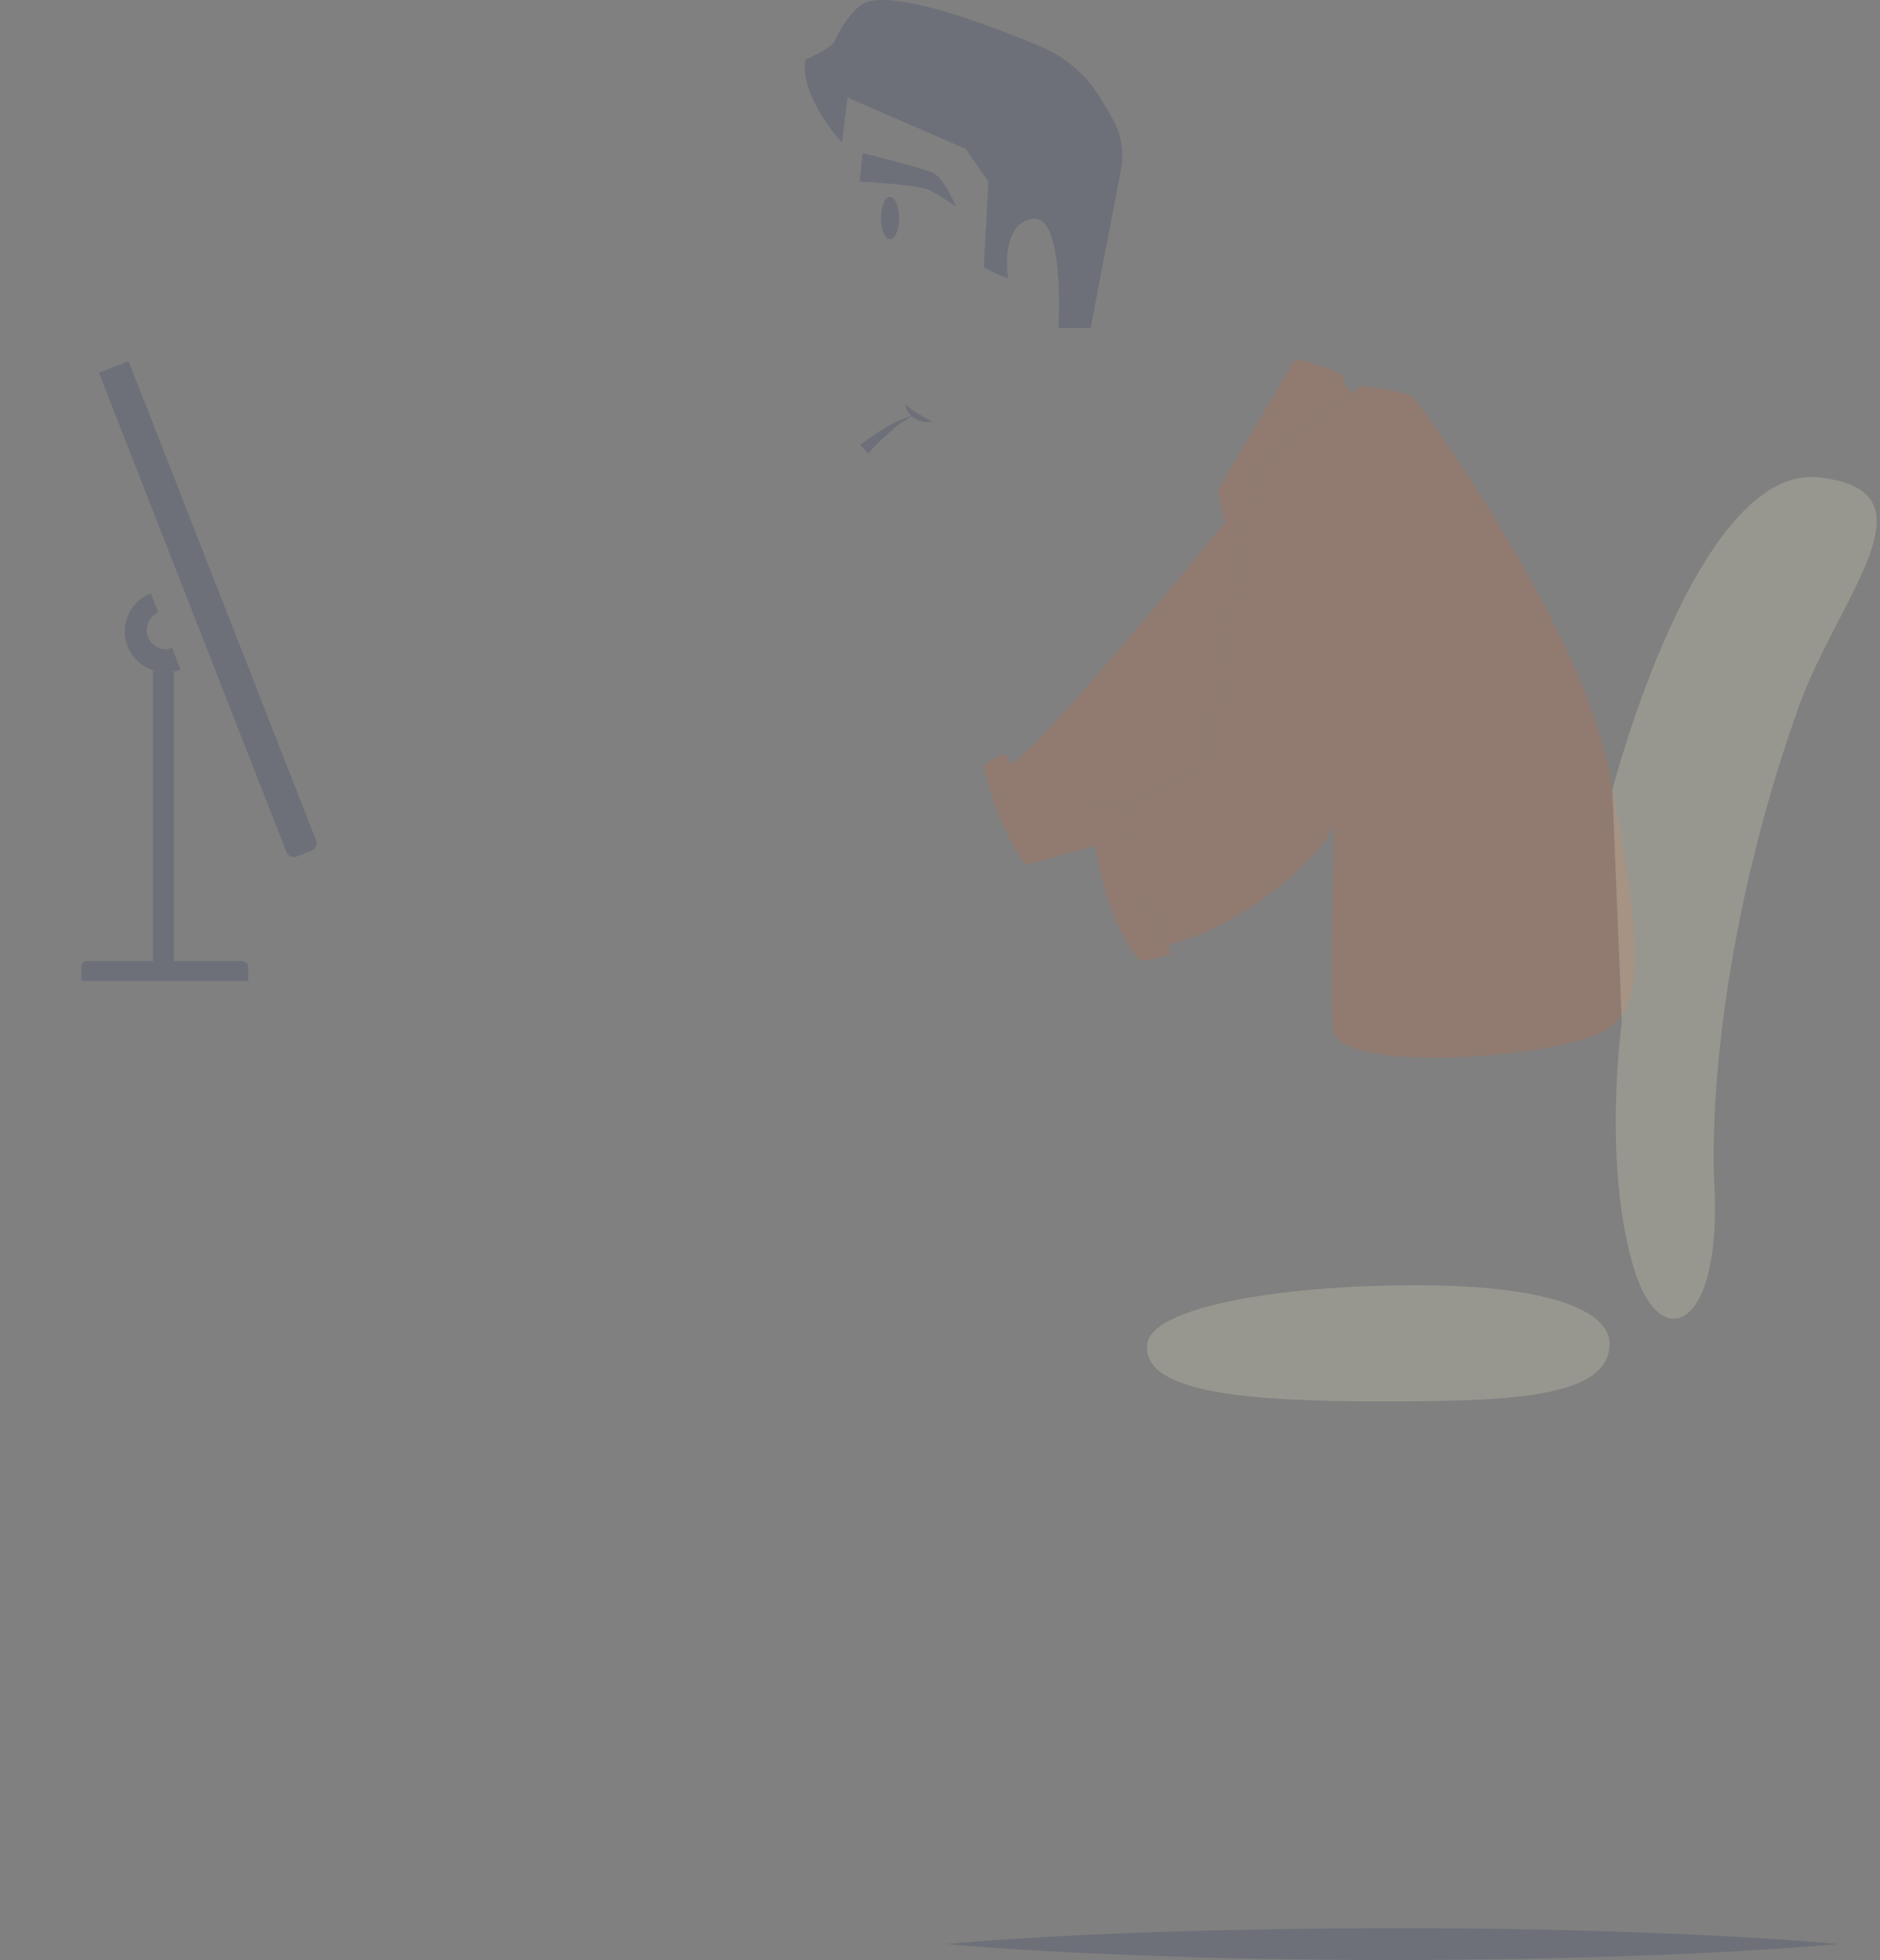 <svg xmlns="http://www.w3.org/2000/svg" viewBox="0 0 294.88 307.38">

      <rect x="0" y="0" width="294.88" height="307.38" fill="#808080" stroke="none"/>

      <style>.cls-1{fill:#d76c38;}.cls-2,.cls-4,.cls-6{fill:none;stroke:#233560;stroke-linecap:round;}.cls-2,.cls-4,.cls-5{stroke-miterlimit:10;}.cls-2,.cls-5,.cls-6{stroke-width:0.94px;}.cls-3{fill:#233560;stroke-width:1.1px;}.cls-4{stroke-width:1.1px;}.cls-5{fill:#faf5d0;stroke:#3f3f3f;}.cls-6{stroke-linejoin:round;}

         .stroker 
        {
            stroke-dashoffset: 560;
            stroke-dasharray: 560;
             fill-opacity: 0.2;
            animation: dash1 3s ease forwards;
            stroke-width: 1.1px;
        }

             @keyframes dash1 {
            0% {
              stroke-dashoffset: 550;
              stroke-dasharray: 560;
              stroke-opacity: 0.5;
              stroke-width: 0.2px;
              fill-opacity: 0;
              fill: none;
             

            }
           40%
            {
                fill-opacity: 0.1;
                fill: none;
            }
            100%{
              stroke-dashoffset: 0;   
               fill-opacity: 1;                  
            }
         }
      
      
      </style>
   <title>1_Tester</title>
   <g id="Layer_2" data-name="Layer 2">
      <g id="Layer_1-2" data-name="Layer 1">
         <path class="cls-1 stroker" d="M212.06,61.55c-3.68,2.7-13.89,10.35-15,12.72-.52,1.09-1.67,7.55-2.94,15.22,0,0-1.11-4.06-2-7.58a26.26,26.26,0,0,1-1-5c.27-.82,12.05-20.66,12.05-20.66s7.52,1.81,7.61,3.17A3.07,3.07,0,0,0,212.06,61.55Z"/>
         <path class="cls-1 stroker" d="M252.42,161.24c-6.17,4.54-43,7.61-43.4,0s.22-31.74.22-31.74a18.8,18.8,0,0,1-3,4.38c-11.6,12.14-23.08,14.26-23.08,14.26a15.77,15.77,0,0,0-.82-1.48c-1.56-2.6-5.59-14.17-6.57-19.8.33-.17,12.72-6.58,13.44-8,.45-.9,2.85-16.77,4.94-29.35,1.27-7.67,2.42-14.13,2.94-15.22,1.11-2.37,11.32-10,15-12.72l1.31-1s7.25.63,8.33,1.81,26.37,35.7,30.72,58.89S258.58,156.71,252.42,161.24Z"/>
         <path class="cls-1 stroker" d="M183.49,149.69c-4.37,1.45-4.89.77-4.89.77-3.93-4.82-5.93-12.36-6.85-17.77a30.42,30.42,0,0,1-.63-6.52c.21-.38,2.54-.64,3.73-.76a.71.71,0,0,1,.76.62c0,.26.08.54.13.83h0c1,5.63,5,17.2,6.57,19.8a15.77,15.77,0,0,1,.82,1.48C183.83,149.58,183.49,149.69,183.49,149.69Z"/>
         <path class="cls-1 stroker" d="M166.69,134.07l-5.79,1.57c-3.88-5-6.08-13-6.57-15.12a.77.77,0,0,1,.38-.85l2.19-1.25a.78.78,0,0,1,1.1.38l.43,1C160.07,123.62,164.13,132.31,166.69,134.07Z"/>
         <path class="cls-1 stroker" d="M194.12,89.49c-2.09,12.58-4.49,28.45-4.94,29.35-.72,1.44-13.11,7.85-13.44,8h0c-.05-.29-.1-.57-.13-.83a.71.71,0,0,0-.76-.62c-1.19.12-3.52.38-3.73.76a30.42,30.42,0,0,0,.63,6.52l-5.06,1.38c-2.56-1.76-6.62-10.45-8.26-14.24,4-1.25,33.72-37.92,33.72-37.92C193,85.43,194.12,89.49,194.12,89.49Z"/>
         <path class="cls-2 stroker" d="M132.91,15.29s-1.9,16.58-2.53,18-9,18.3-8.16,21.92,6.07,4.8,10.69,1.63c0,0,3.08,23.92,9.15,25.55s19-7.79,24.19-15.85,30.49.64,30.49.64"/>
         <path class="cls-2 stroker" d="M201.69,58.83S178,53.23,173.23,40.15"/>
         <path class="stroker cls-3 " d="M135.31,24l-.47,4.48s9.31.48,11,1.36A47.64,47.64,0,0,1,150,32.43s-2-4.55-3.6-5.3S135.31,24,135.31,24Z"/>
         <ellipse class="stroker cls-3 " cx="139.6" cy="34.2" rx="1.43" ry="3.33"/>
         <path class="cls-4 stroker" d="M166.12,39.49s0,9.62-6.23,13c-1.93,1-3.65-2.85-2.06-3.88"/>
         <path class="cls-4 stroker" d="M161.52,41.4s2.46,2.64-.81,4.2"/>
         <path class="stroker cls-3 " d="M134.93,69.78A40.87,40.87,0,0,1,139,67a20.53,20.53,0,0,1,2.19-1.12,10.17,10.17,0,0,1,2.32-.76,9.5,9.5,0,0,0-2.09,1.17,19,19,0,0,0-1.87,1.48,36.64,36.64,0,0,0-3.36,3.35Z"/>
         <path class="stroker cls-3 " d="M142.05,63.42A9.38,9.38,0,0,0,144,64.87c.33.21.69.38,1.05.59a10.83,10.83,0,0,1,1.12.68,3.28,3.28,0,0,1-1.36,0,4,4,0,0,1-1.29-.47,3.59,3.59,0,0,1-1-.94A2,2,0,0,1,142.05,63.42Z"/>
         <path class="cls-2 stroker" d="M194.12,89.49s-3.22-11.78-3-12.6,12.05-20.65,12.05-20.65,7.52,1.81,7.61,3.17a3.07,3.07,0,0,0,1.22,2.14"/>
         <path class="cls-2 stroker" d="M175.74,126.86s12.71-6.57,13.44-8,6.52-41.67,7.88-44.57,16.31-13.68,16.31-13.68,7.25.63,8.33,1.81,26.37,35.7,30.72,58.89,6.16,35.42,0,40-43,7.61-43.4,0,.23-31.74.23-31.74"/>
         <path class="cls-2 stroker" d="M206.84,73.18s5.89,1.18,7.8,3,3.17,45.57-8.43,57.71-23.08,14.26-23.08,14.26"/>
         <path class="cls-2 stroker" d="M175.61,126a.71.71,0,0,0-.76-.62c-1.2.12-3.52.38-3.73.76s.89,16.21,7.48,24.29c0,0,.52.68,4.89-.77,0,0,.55-.18-1.18-3S176.29,131.25,175.61,126Z"/>
         <path class="cls-2 stroker" d="M166.68,134.08c-2.82-2-7.5-12.4-8.68-15.28a.78.78,0,0,0-1.1-.38l-2.2,1.25a.78.78,0,0,0-.37.85c.49,2.1,2.69,10.08,6.57,15.12"/>
         <path class="cls-2 stroker" d="M171.75,132.69S131,143.85,128.66,143.85s-11.6-2.36-12.51-2.18-6.16,4.62-6.16,4.62"/>
         <path class="cls-2 stroker" d="M175.94,146.29s-41.21,4-43.66,3.54a23.12,23.12,0,0,1-3.44-.82"/>
         <path class="cls-2 stroker" d="M115.49,142s-8.54,3-8.68,3.59a1.68,1.68,0,0,0,0,1.19c.14.34,2.2,3.83,2.2,3.83"/>
         <path class="cls-2 stroker" d="M154.88,122.63a14.83,14.83,0,0,1-2.49,2.78c-.7.32-55.33,17.71-57.78,18.26s-5.91,1-8.49-1.36S81.63,138.84,81,139,69.81,141.76,69.2,142s-5.44,4.28-5.16,5"/>
         <path class="cls-2 stroker" d="M88,151.75h6.39"/>
         <path class="cls-2 stroker" d="M95.77,150.62H131a1.43,1.43,0,0,1,1.43,1.43v1.81a0,0,0,0,1,0,0H94.34a0,0,0,0,1,0,0v-1.81A1.43,1.43,0,0,1,95.77,150.62Z"/>
         <path class="cls-2 stroker" d="M88,153.36s.25-3.68-1-5.14-8.9-4.48-14.65-3.06S61.08,150,60.47,150.84s-1.06,2.34-.72,2.68a1.61,1.61,0,0,0,1,.34H87.17S87.89,153.9,88,153.36Z"/>
         <rect class="cls-2 stroker" x="0.47" y="153.86" width="155.73" height="10.1" rx="1.88"/>
         <path class="stroker cls-3 " d="M13.56,150.73H38a.94.94,0,0,1,.94.94v2.19a0,0,0,0,1,0,0H12.79a0,0,0,0,1,0,0V151.5A.77.77,0,0,1,13.56,150.73Z"/>
         <path class="stroker cls-3 " d="M30.27,54.74h5a0,0,0,0,1,0,0v80.71a1.24,1.24,0,0,1-1.24,1.24H31.51a1.24,1.24,0,0,1-1.24-1.24V54.74A0,0,0,0,1,30.27,54.74Z" transform="translate(-32.62 18.52) rotate(-21.37)"/>
         <path class="cls-2 stroker" d="M34.19,106.21l-3.89,1.52a.84.84,0,0,1-1.1-.48L28.32,105,23.65,93.07l-1-2.44a.78.78,0,0,1,.45-1l3.95-1.55,2.13,5.44,2.9,7.41Z"/>
         <path class="stroker cls-3 " d="M28.32,105a6.33,6.33,0,0,1-1.05.31,6,6,0,0,1-1.28.13,6.41,6.41,0,0,1-2.34-12.38l1.16,3a3,3,0,0,0,1.08,5.75,3,3,0,0,0,1.09-.2Z"/>
         <path class="cls-2 stroker" d="M27,101.59a3,3,0,0,1-1.09.2A3,3,0,0,1,24.81,96Z"/>
         <path class="stroker cls-3 " d="M27.27,105.32v45.41H24V105.15a6.38,6.38,0,0,0,2,.3A6,6,0,0,0,27.27,105.32Z"/>
         <path class="cls-2 stroker" d="M27,101.59a3,3,0,0,1-1.09.2A3,3,0,0,1,24.81,96Z"/>
         <rect class="cls-2 stroker" x="12.79" y="163.96" width="130.76" height="140.73"/>
         <path class="cls-2 stroker" d="M210.86,163.69a35.65,35.65,0,0,0,0,4c.15.61,14.65,6.93,39.83-.5,0,0,2.09-.81,1.73-6"/>
         <path class="cls-2 stroker" d="M250.69,167.22s2.64,16.35-2.8,24.83a24,24,0,0,1-14,10"/>
         <path class="cls-2 stroker" d="M143.55,195.92c1.84-2.9,2.72-8.4,16.65-13.11s50.66-15.09,50.66-15.09"/>
         <path class="cls-2 stroker" d="M197.15,202.92s-24.76.36-26.06,1.81c-.78.87-15.66,28.8-27.54,51.21"/>
         <path class="cls-2 stroker" d="M173.07,204.15s21.36,48.6,32.6,56.21c0,0-17.76,15-20.66,16.31l-28.49-45.12"/>
         <path class="cls-5 stroker" d="M252.46,210.71c0,8.7-16.23,9.06-36.25,9.06s-37.36-1.27-36.24-9.06c.71-5,16.23-8.45,36.24-9.06C243.17,200.84,252.46,205.71,252.46,210.71Z"/>
         <path class="cls-5 stroker" d="M252.9,123.87s13.15-51,32.31-49,3.23,18.54-3,35.76C272.35,138,268,167,268.91,186.25c1.08,22.29-8.43,26.18-12.52,13-5.15-16.56-2-38.9-2-38.9"/>
         <path class="cls-2 stroker" d="M256.81,200.5s-1.42,5.63-7.23,5.79"/>
         <path class="cls-2 stroker" d="M259.81,205.55s-2.12,5.48-7.35,5.16"/>
         <path class="cls-2 stroker" d="M226,219.7s-6.89,19.46-6,62.95c0,0,10.69,6,20.66,6.52s10.69,10.33,10.69,10.33h-5.62s.91-5.44-3.08-6.89-21-1.08-24.46-4.34"/>
         <path class="cls-2 stroker" d="M196.38,291.88c6.49-.77,17.59-1,20.36-3.61"/>
         <path class="cls-2 stroker" d="M189.14,299a18.68,18.68,0,0,1,.2-2.91"/>
         <path class="cls-2 stroker" d="M209,219.7s6.88,19.46,6,62.95a33.54,33.54,0,0,1-14.39,5.62"/>
         <polyline class="cls-2 stroker" points="214.18 289.57 214.73 299.5 219.98 299.5 220.73 289.57"/>
         <path class="cls-6 stroker" d="M189.75,301a3.4,3.4,0,1,1-6.8,0,1.69,1.69,0,0,1,.62-1.47h5.63a3.2,3.2,0,0,1-.06-.47A3.41,3.41,0,0,1,189.75,301Z"/>
         <path class="cls-2 stroker" d="M220.73,301a3.4,3.4,0,1,1-6.1-2.06c-.06.37-.08.59-.08.59h5.63s0-.17-.06-.47A3.41,3.41,0,0,1,220.73,301Z"/>
         <path class="cls-2 stroker" d="M251.76,301a3.4,3.4,0,1,1-6.1-2.06c0,.37-.07.59-.07.59h5.62s0-.17-.05-.47A3.4,3.4,0,0,1,251.76,301Z"/>
         <path class="cls-2 stroker" d="M215,269.46a15.19,15.19,0,0,0-4-2.79c-4.21-1.75-4.33-1.52-4.33-1.52s-4.11,11.93-18.09,10.31c0,0-3.28,12.58-5.52,14.25s-11.17,9.1-11.1,10.48a4.42,4.42,0,0,0,.83,2.34s16.66-7.78,17.6-8.47,7.91-5.43,9-6.74a104.09,104.09,0,0,1,9-7.95c.59-.37,4.25-3.18,6.65-5"/>
         <path class="cls-2 stroker" d="M172.78,302.53l.17,1.37s5.82-2.1,7.67-2.95,14.48-8.05,16.22-9.4,8.91-8.17,8.91-8.17l.47.77,1.15.39c.73-.19,4.57-2.87,7.61-5.07"/>
         <path class="cls-2 stroker" d="M203.33,262.32s2,2.5,3.33,2.83"/>
         <line class="cls-2 stroker" x1="189.75" y1="273.37" x2="189.75" y2="275.57"/>
         <path class="cls-2 stroker" d="M192.15,81.92s-29.75,36.66-33.72,37.91"/>
         <path class="stroker cls-3 " d="M132.06,22.38s-6.58-7.09-5.76-13c0,0,4.26-1.91,4.62-2.9S133.72.89,136.2.24c5.42-1.42,19.05,3.72,27.07,7.08a19.93,19.93,0,0,1,9.41,8.2l1.7,2.88a11.79,11.79,0,0,1,1.44,8.27l-4.76,24.77H166s1.09-17.94-4.07-17.13-3.81,9.33-3.81,9.33-3.8-1.45-3.8-1.81.72-13.32.72-13.32l-3.57-5.16-18.54-8.06Z"/>
         <path class="stroker cls-3 " d="M148.39,304.88c11.66-1,23.32-1.58,35-1.94s23.32-.55,35-.56,23.32.15,35,.55,23.32.91,35,1.95c-11.66,1-23.32,1.58-35,1.95s-23.32.55-35,.55-23.32-.16-35-.56S160.05,305.91,148.39,304.88Z"/>
      </g>
   </g>
</svg>